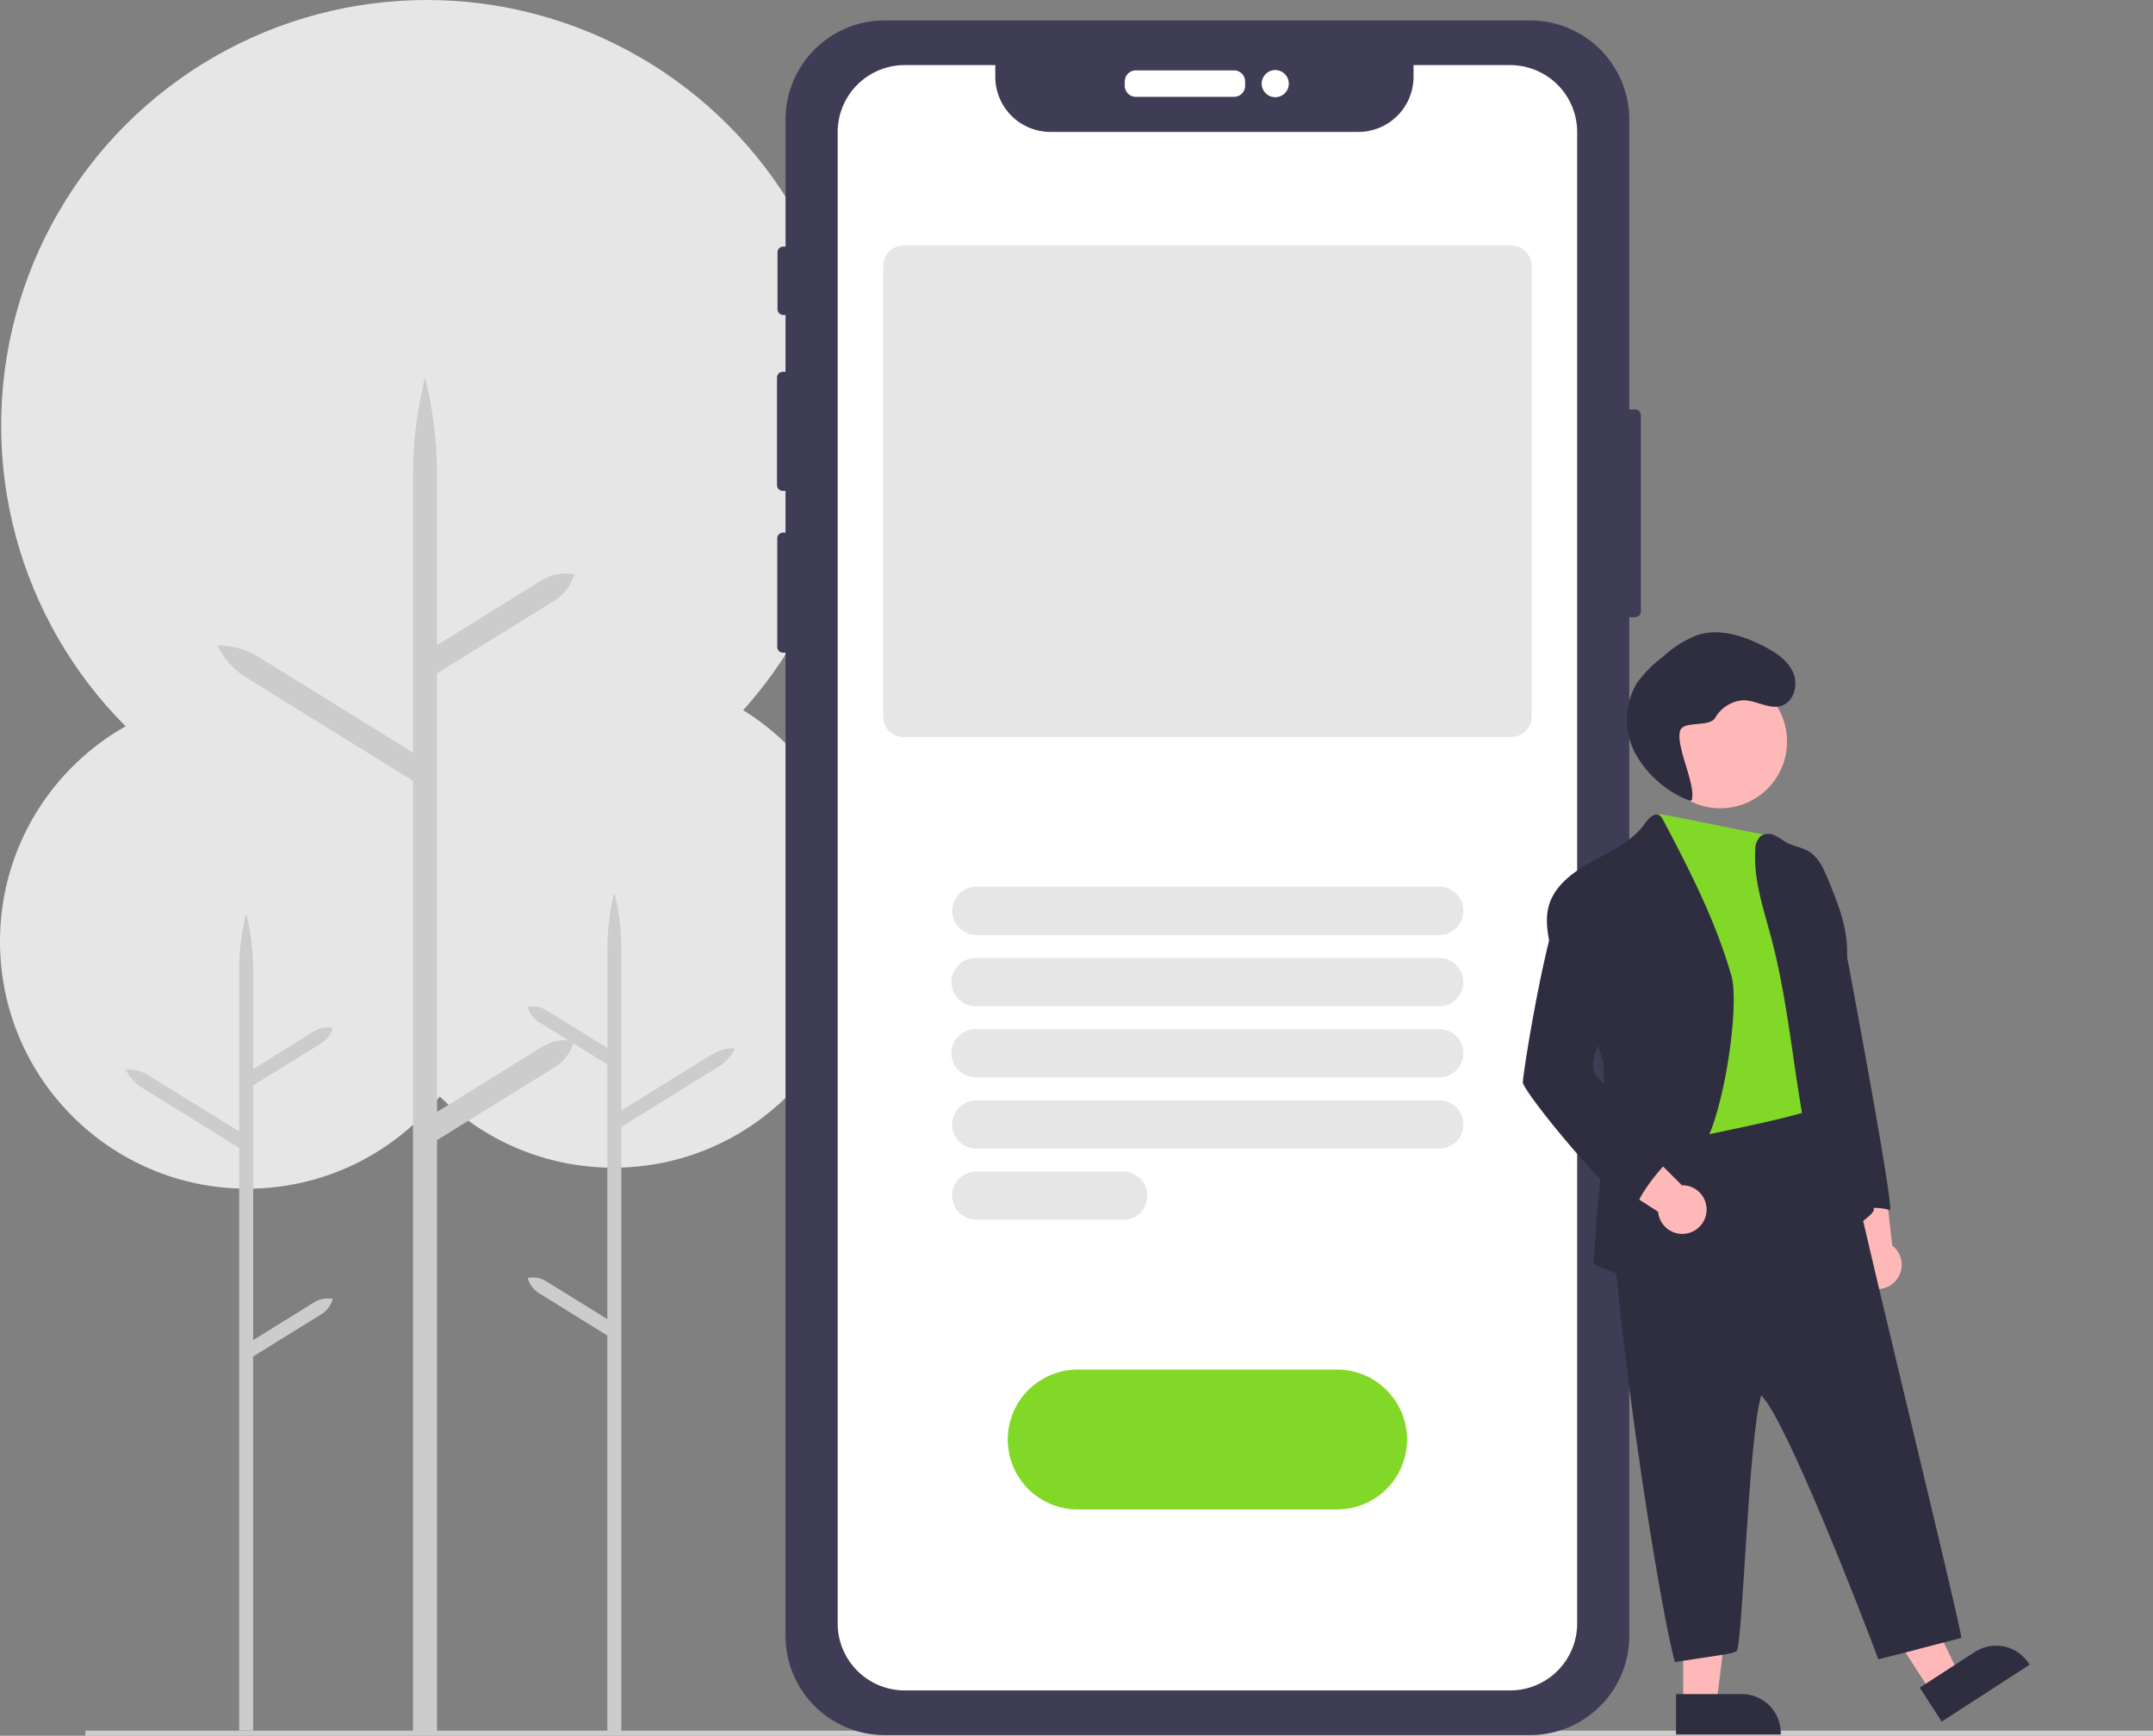 <svg xmlns="http://www.w3.org/2000/svg" width="360.258" height="290.47" viewBox="0 0 360.258 290.47"><rect x="0" y="0" width="360.258" height="290.47" fill="#808080" stroke="none"/><defs><style>.a{fill:#e6e6e6;}.b{fill:#ccc;}.c{fill:#3f3d56;}.d{fill:#fff;}.e{fill:#82d827;}.f{opacity:0.1;}.g{fill:#ffb8b8;}.h{fill:#2f2e41;}</style></defs><circle class="a" cx="41.363" cy="41.363" r="41.363" transform="translate(61.264 112.682)"/><path class="b" d="M387.35,524.8l10.175,6.305V488.486l-11.4-7.067a4.424,4.424,0,0,1-1.93-2.57h0a4.424,4.424,0,0,1,3.16.585l10.175,6.3V469.213a39.1,39.1,0,0,1,1.167-9.484,39.1,39.1,0,0,1,1.168,9.484v26.974l15.011-9.3a7.356,7.356,0,0,1,4-1.1,7.356,7.356,0,0,1-2.765,3.087L399.86,498.934V600.576h-2.335V533.852l-11.4-7.067a4.425,4.425,0,0,1-1.93-2.57h0a4.424,4.424,0,0,1,3.161.584Z" transform="translate(-295.898 -310.354)"/><circle class="a" cx="41.363" cy="41.363" r="41.363" transform="translate(0 116.194)"/><path class="b" d="M257.629,533.053l-10.175,6.3V496.739l11.4-7.067a4.424,4.424,0,0,0,1.93-2.57h0a4.424,4.424,0,0,0-3.16.585l-10.175,6.305V477.466a39.1,39.1,0,0,0-1.167-9.484,39.1,39.1,0,0,0-1.168,9.484V504.44l-15.011-9.3a7.355,7.355,0,0,0-4-1.1,7.357,7.357,0,0,0,2.765,3.087l16.241,10.064v97.5h2.335V542.105l11.4-7.067a4.425,4.425,0,0,0,1.93-2.57h0A4.424,4.424,0,0,0,257.629,533.053Z" transform="translate(-205.09 -315.095)"/><circle class="a" cx="71.217" cy="71.217" r="71.217" transform="translate(0.193 0)"/><path class="b" d="M316.485,369.2,298.967,380.06V306.681L318.6,294.513a7.617,7.617,0,0,0,3.324-4.424h0a7.617,7.617,0,0,0-5.441,1.007l-17.518,10.856V273.5a67.327,67.327,0,0,0-2.01-16.329,67.324,67.324,0,0,0-2.01,16.329v46.443L269.1,303.924a12.666,12.666,0,0,0-6.879-1.9,12.666,12.666,0,0,0,4.761,5.315l27.962,17.327V483.741h4.02V384.79L318.6,372.622a7.617,7.617,0,0,0,3.324-4.424h0A7.617,7.617,0,0,0,316.485,369.2Z" transform="translate(-225.834 -193.992)"/><rect class="b" width="345.969" height="0.851" transform="translate(14.289 289.619)"/><path class="c" d="M625.82,181.84h-.966v-48.5a16.592,16.592,0,0,0-16.592-16.592h-108a16.592,16.592,0,0,0-16.592,16.592v21.248H483.3a.975.975,0,0,0-.974.974v9.5a.975.975,0,0,0,.974.974h.366v9.511h-.451a.974.974,0,0,0-.974.975v17.983a.975.975,0,0,0,.974.975h.451v6.975h-.409a.974.974,0,0,0-.974.974v18.154a.975.975,0,0,0,.974.974h.409V387.094a16.592,16.592,0,0,0,16.592,16.592h108a16.592,16.592,0,0,0,16.592-16.592V216.62h.966a.975.975,0,0,0,.974-.974V182.815A.975.975,0,0,0,625.82,181.84Z" transform="translate(-352.226 -113.33)"/><path class="d" d="M637.256,140.813H620.835a1.862,1.862,0,0,1-1.86-1.859v-.711a1.862,1.862,0,0,1,1.86-1.859h16.422a1.862,1.862,0,0,1,1.86,1.859v.711A1.861,1.861,0,0,1,637.256,140.813Z" transform="translate(-430.771 -124.607)"/><circle class="d" cx="2.272" cy="2.272" r="2.272" transform="translate(211.111 11.722)"/><path class="d" d="M618.616,134.313H602.446v1.945a9.234,9.234,0,0,1-9.234,9.234H541.695a9.23,9.23,0,0,1-9.234-9.226v-1.953H517.3a11.213,11.213,0,0,0-11.213,11.213h0V395.083A11.213,11.213,0,0,0,517.3,406.3H618.616a11.209,11.209,0,0,0,11.209-11.209V145.526a11.209,11.209,0,0,0-11.2-11.213Z" transform="translate(-365.921 -123.417)"/><path class="e" d="M628.084,670.7H584.678a11.7,11.7,0,1,1,0-23.405h43.406a11.7,11.7,0,1,1,0,23.405Z" transform="translate(-404.347 -418.1)"/><path class="a" d="M632.467,465.488h-77.45a4.043,4.043,0,0,1,0-8.085h77.45a4.043,4.043,0,1,1,0,8.085Z" transform="translate(-391.709 -309.017)"/><path class="a" d="M632.467,493.488h-77.45a4.043,4.043,0,1,1,0-8.085h77.45a4.043,4.043,0,1,1,0,8.085Z" transform="translate(-391.709 -325.102)"/><path class="a" d="M632.467,521.488h-77.45a4.043,4.043,0,1,1,0-8.085h77.45a4.043,4.043,0,1,1,0,8.085Z" transform="translate(-391.709 -341.187)"/><path class="a" d="M632.467,549.488h-77.45a4.043,4.043,0,0,1,0-8.085h77.45a4.043,4.043,0,1,1,0,8.085Z" transform="translate(-391.709 -357.272)"/><path class="a" d="M579.7,577.488H555.018a4.043,4.043,0,0,1,0-8.085H579.7a4.043,4.043,0,0,1,0,8.085Z" transform="translate(-391.709 -373.356)"/><path class="a" d="M629.105,287.511H527.412a3.4,3.4,0,0,1-3.391-3.391V208.645a3.4,3.4,0,0,1,3.391-3.391H629.105a3.4,3.4,0,0,1,3.391,3.391v75.476a3.394,3.394,0,0,1-3.391,3.391Z" transform="translate(-376.225 -164.17)"/><g class="f" transform="translate(270.875 100.035)"><path d="M813.265,345.545v-1.762a13.312,13.312,0,0,0,0,1.366C813.261,345.281,813.265,345.413,813.265,345.545Z" transform="translate(-813.248 -343.783)"/></g><circle class="g" cx="11.166" cy="11.166" r="11.166" transform="translate(276.691 112.928)"/><path class="g" d="M907.525,586.47a4.041,4.041,0,0,0-.274-6.191l-1.522-13.524-8.479,2.315,4.128,12.172a4.063,4.063,0,0,0,6.148,5.229Z" transform="translate(-590.627 -371.835)"/><path class="g" d="M743.481,634.883l4.68-3.027-9.449-19.491-6.907,4.468Z" transform="translate(-420.389 -351.776)"/><path class="h" d="M0,0H17.517V6.768h-11A6.515,6.515,0,0,1,0,.253V0Z" transform="translate(339.61 278.586) rotate(147.104)"/><path class="g" d="M661.851,640.916h5.573l2.652-21.5h-8.226Z" transform="translate(-380.203 -355.827)"/><path class="h" d="M0,0H17.517V6.768h-11A6.515,6.515,0,0,1,0,.253V0Z" transform="translate(297.97 290.264) rotate(180)"/><path class="h" d="M890.894,452.418c-.741,2.413,1.886,5.041,2.734,7.413a47.013,47.013,0,0,1,2.448,7.137c.314,1.707,7.423,39.405,7.082,41.7a8.847,8.847,0,0,0-6.578.6,19.552,19.552,0,0,1-2.5-8.133,42.521,42.521,0,0,1,.048-5.092c.221-4.8-1.858-9.6-1.927-14.4a27.12,27.12,0,0,0-.393-4.965c-.228-1.127-.207-3.237-.452-4.362-.39-1.786,1.286-2.61,1.193-4.441l-.51-10C891.932,456.131,890.173,453.983,890.894,452.418Z" transform="translate(-586.877 -306.154)"/><path class="h" d="M819.569,543.184c-1.792,2.8-5.564,3.4-8.2,5.4-4.032,3.078,6.254,72.228,9.65,84.512,8.96-1.344,9.274-1.339,10.3-1.792s1.962-35.576,4.14-42.816c4.075,3.84,16.9,36.844,19.6,44.16,10.752-2.688,0,0,13.888-3.584-.116-2.536-20.523-85.162-21.267-91.672C838.35,539.255,828.879,541.329,819.569,543.184Z" transform="translate(-540.761 -354.969)"/><path class="e" d="M828.214,428.958c-1.107,3.279.4,16.036.51,18.9a64.3,64.3,0,0,1,0,7.82c-.383,4.51-1.724,9.05-.824,13.484.59,2.934,1.638,5.661,1.883,8.647a25.616,25.616,0,0,0,.769,6.134c2.413-1.034,23.81-4.59,25.383-6.658-1.076-5.2-.034-10.561-.748-15.819-.414-3.031-1.438-5.947-1.92-8.964-.6-3.724-.345-7.585-1.431-11.2a32.256,32.256,0,0,0-2.286-5.3c-.935-1.927-2.108-3.511-2.509-3.51C846.023,432.55,828.279,428.665,828.214,428.958Z" transform="translate(-550.614 -292.668)"/><path class="h" d="M799.629,507.08s3.71-7.4,3.9-11.636c.065-1.52,4.23-7.571,6.106-8.943,4.448-3.258,7.726-25.1,6.223-30.4-2.6-9.161-6.978-17.7-11.423-26.12a1.9,1.9,0,0,0-.621-.79c-.9-.562-1.883.545-2.5,1.41-2.093,2.934-5.541,4.5-8.7,6.237s-6.389,4.044-7.344,7.516c-.641,2.331-.141,4.8.345,7.164s2.186,4.237,3.472,6.227c1.491,2.2,5.363,11.932,5.334,13.088a162.468,162.468,0,0,1-.717,21.407c-.486,4.01-.914,12.067-.914,12.067Z" transform="translate(-526.125 -292.725)"/><path class="h" d="M880.336,503.788c-6.83-15.546-6.447-33.237-10.788-49.648-1.289-4.872-3.013-9.768-2.7-14.8a3.005,3.005,0,0,1,1-2.413,2.444,2.444,0,0,1,2.313,0c.734.328,1.362.862,2.069,1.227,1.141.583,2.469.748,3.565,1.407,1.627.979,2.458,2.841,3.186,4.592,1.555,3.741,3.1,7.585,3.227,11.64.262,7.875-3.231,15.443-1.41,23.1a45.882,45.882,0,0,0,1.407,4.461,135.638,135.638,0,0,1,4.482,16.139C886.883,500.43,880.622,504.443,880.336,503.788Z" transform="translate(-573.14 -297.088)"/><path class="g" d="M822.144,566.517a4.041,4.041,0,0,0-4.079-4.665l-9.632-9.615-5.179,7.1,10.824,6.932a4.063,4.063,0,0,0,8.067.247Z" transform="translate(-536.631 -363.495)"/><path class="h" d="M775.524,489.533c.159,1.445,12.293,16.68,18.887,21.652-.383-1.962,4.786-8.361,6.458-9.361-4.179-3.942-12.909-13.085-13.2-13.584-.945-1.824,0-4,.824-5.889,2.6-6,3.82-12.8,2.155-19.118a10.924,10.924,0,0,0-3.72-6.206,3.037,3.037,0,0,0-3.02-.586,3.356,3.356,0,0,0-1.034.927C779.782,461.131,775.407,488.461,775.524,489.533Z" transform="translate(-520.7 -308.347)"/><path class="h" d="M827.287,385.421c.652-2.766-2.643-8.718-1.992-11.484.441-1.873,4.846-.6,5.874-2.227a5.909,5.909,0,0,1,4.674-2.967c2.212-.025,4.388,1.616,6.484.907,2.119-.717,2.8-3.618,1.859-5.65s-2.954-3.325-4.948-4.34c-3.395-1.727-7.348-2.988-10.981-1.846a18.05,18.05,0,0,0-5.81,3.651,20.247,20.247,0,0,0-4.4,4.466,12,12,0,0,0-.189,11.774,17.7,17.7,0,0,0,9.157,7.88" transform="translate(-544.189 -251.557)"/></svg>